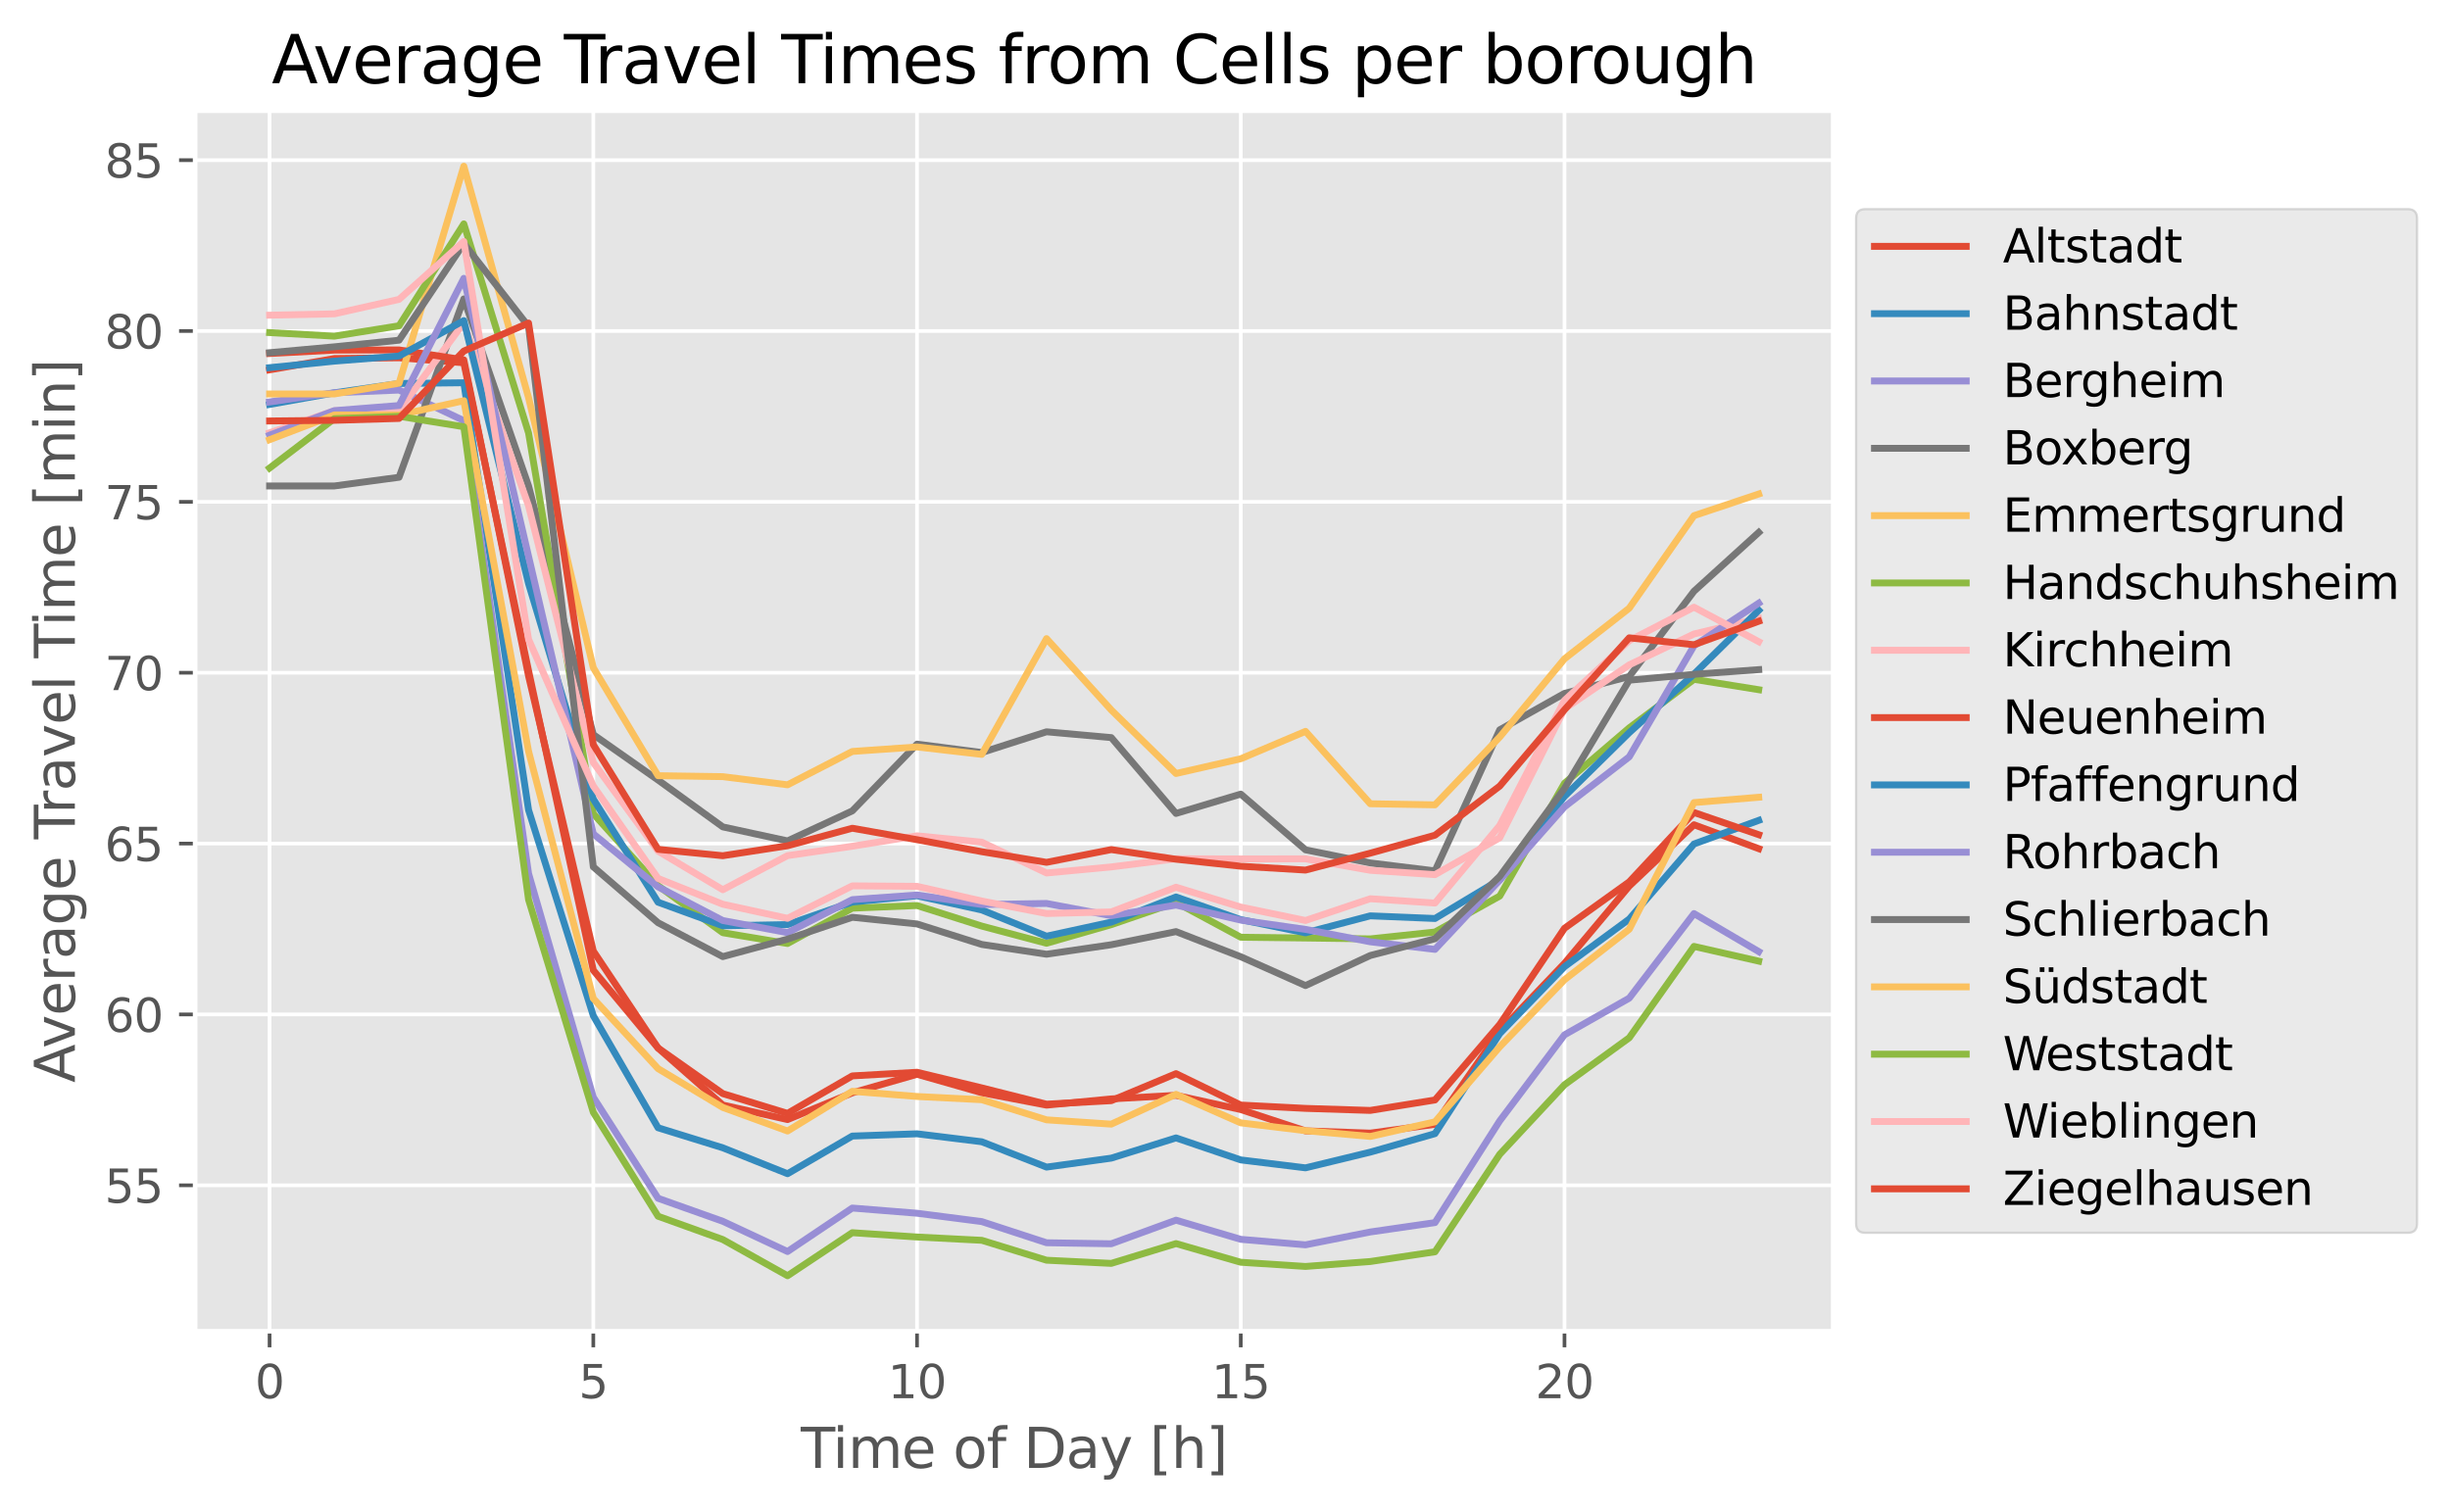<?xml version="1.0" encoding="utf-8" standalone="no"?>
<!DOCTYPE svg PUBLIC "-//W3C//DTD SVG 1.1//EN"
  "http://www.w3.org/Graphics/SVG/1.1/DTD/svg11.dtd">
<svg xmlns:xlink="http://www.w3.org/1999/xlink" width="534.132pt" height="329.746pt" viewBox="0 0 534.132 329.746" xmlns="http://www.w3.org/2000/svg" version="1.1">
 <defs>
  <style type="text/css">*{stroke-linejoin: round; stroke-linecap: butt}</style>
 </defs>
 <g id="figure_1">
  <g id="patch_1">
   <path d="M -0 329.746 
L 534.132 329.746 
L 534.132 0 
L -0 0 
z
" style="fill: #ffffff"/>
  </g>
  <g id="axes_1">
   <g id="patch_2">
    <path d="M 42.539 290.254 
L 399.659 290.254 
L 399.659 24.142 
L 42.539 24.142 
z
" style="fill: #e5e5e5"/>
   </g>
   <g id="matplotlib.axis_1">
    <g id="xtick_1">
     <g id="line2d_1">
      <path d="M 58.771 290.254 
L 58.771 24.142 
" clip-path="url(#pd1118db3e2)" style="fill: none; stroke: #ffffff; stroke-width: 0.8; stroke-linecap: square"/>
     </g>
     <g id="line2d_2">
      <defs>
       <path id="md9eaa05303" d="M 0 0 
L 0 3.5 
" style="stroke: #555555; stroke-width: 0.8"/>
      </defs>
      <g>
       <use xlink:href="#md9eaa05303" x="58.771" y="290.254" style="fill: #555555; stroke: #555555; stroke-width: 0.8"/>
      </g>
     </g>
     <g id="text_1">
      <!-- 0 -->
      <g style="fill: #555555" transform="translate(55.59 304.852) scale(0.1 -0.1)">
       <defs>
        <path id="DejaVuSans-30" d="M 2034 4250 
Q 1547 4250 1301 3770 
Q 1056 3291 1056 2328 
Q 1056 1369 1301 889 
Q 1547 409 2034 409 
Q 2525 409 2770 889 
Q 3016 1369 3016 2328 
Q 3016 3291 2770 3770 
Q 2525 4250 2034 4250 
z
M 2034 4750 
Q 2819 4750 3233 4129 
Q 3647 3509 3647 2328 
Q 3647 1150 3233 529 
Q 2819 -91 2034 -91 
Q 1250 -91 836 529 
Q 422 1150 422 2328 
Q 422 3509 836 4129 
Q 1250 4750 2034 4750 
z
" transform="scale(0.016)"/>
       </defs>
       <use xlink:href="#DejaVuSans-30"/>
      </g>
     </g>
    </g>
    <g id="xtick_2">
     <g id="line2d_3">
      <path d="M 129.349 290.254 
L 129.349 24.142 
" clip-path="url(#pd1118db3e2)" style="fill: none; stroke: #ffffff; stroke-width: 0.8; stroke-linecap: square"/>
     </g>
     <g id="line2d_4">
      <g>
       <use xlink:href="#md9eaa05303" x="129.349" y="290.254" style="fill: #555555; stroke: #555555; stroke-width: 0.8"/>
      </g>
     </g>
     <g id="text_2">
      <!-- 5 -->
      <g style="fill: #555555" transform="translate(126.167 304.852) scale(0.1 -0.1)">
       <defs>
        <path id="DejaVuSans-35" d="M 691 4666 
L 3169 4666 
L 3169 4134 
L 1269 4134 
L 1269 2991 
Q 1406 3038 1543 3061 
Q 1681 3084 1819 3084 
Q 2600 3084 3056 2656 
Q 3513 2228 3513 1497 
Q 3513 744 3044 326 
Q 2575 -91 1722 -91 
Q 1428 -91 1123 -41 
Q 819 9 494 109 
L 494 744 
Q 775 591 1075 516 
Q 1375 441 1709 441 
Q 2250 441 2565 725 
Q 2881 1009 2881 1497 
Q 2881 1984 2565 2268 
Q 2250 2553 1709 2553 
Q 1456 2553 1204 2497 
Q 953 2441 691 2322 
L 691 4666 
z
" transform="scale(0.016)"/>
       </defs>
       <use xlink:href="#DejaVuSans-35"/>
      </g>
     </g>
    </g>
    <g id="xtick_3">
     <g id="line2d_5">
      <path d="M 199.926 290.254 
L 199.926 24.142 
" clip-path="url(#pd1118db3e2)" style="fill: none; stroke: #ffffff; stroke-width: 0.8; stroke-linecap: square"/>
     </g>
     <g id="line2d_6">
      <g>
       <use xlink:href="#md9eaa05303" x="199.926" y="290.254" style="fill: #555555; stroke: #555555; stroke-width: 0.8"/>
      </g>
     </g>
     <g id="text_3">
      <!-- 10 -->
      <g style="fill: #555555" transform="translate(193.563 304.852) scale(0.1 -0.1)">
       <defs>
        <path id="DejaVuSans-31" d="M 794 531 
L 1825 531 
L 1825 4091 
L 703 3866 
L 703 4441 
L 1819 4666 
L 2450 4666 
L 2450 531 
L 3481 531 
L 3481 0 
L 794 0 
L 794 531 
z
" transform="scale(0.016)"/>
       </defs>
       <use xlink:href="#DejaVuSans-31"/>
       <use xlink:href="#DejaVuSans-30" x="63.623"/>
      </g>
     </g>
    </g>
    <g id="xtick_4">
     <g id="line2d_7">
      <path d="M 270.503 290.254 
L 270.503 24.142 
" clip-path="url(#pd1118db3e2)" style="fill: none; stroke: #ffffff; stroke-width: 0.8; stroke-linecap: square"/>
     </g>
     <g id="line2d_8">
      <g>
       <use xlink:href="#md9eaa05303" x="270.503" y="290.254" style="fill: #555555; stroke: #555555; stroke-width: 0.8"/>
      </g>
     </g>
     <g id="text_4">
      <!-- 15 -->
      <g style="fill: #555555" transform="translate(264.14 304.852) scale(0.1 -0.1)">
       <use xlink:href="#DejaVuSans-31"/>
       <use xlink:href="#DejaVuSans-35" x="63.623"/>
      </g>
     </g>
    </g>
    <g id="xtick_5">
     <g id="line2d_9">
      <path d="M 341.08 290.254 
L 341.08 24.142 
" clip-path="url(#pd1118db3e2)" style="fill: none; stroke: #ffffff; stroke-width: 0.8; stroke-linecap: square"/>
     </g>
     <g id="line2d_10">
      <g>
       <use xlink:href="#md9eaa05303" x="341.08" y="290.254" style="fill: #555555; stroke: #555555; stroke-width: 0.8"/>
      </g>
     </g>
     <g id="text_5">
      <!-- 20 -->
      <g style="fill: #555555" transform="translate(334.717 304.852) scale(0.1 -0.1)">
       <defs>
        <path id="DejaVuSans-32" d="M 1228 531 
L 3431 531 
L 3431 0 
L 469 0 
L 469 531 
Q 828 903 1448 1529 
Q 2069 2156 2228 2338 
Q 2531 2678 2651 2914 
Q 2772 3150 2772 3378 
Q 2772 3750 2511 3984 
Q 2250 4219 1831 4219 
Q 1534 4219 1204 4116 
Q 875 4013 500 3803 
L 500 4441 
Q 881 4594 1212 4672 
Q 1544 4750 1819 4750 
Q 2544 4750 2975 4387 
Q 3406 4025 3406 3419 
Q 3406 3131 3298 2873 
Q 3191 2616 2906 2266 
Q 2828 2175 2409 1742 
Q 1991 1309 1228 531 
z
" transform="scale(0.016)"/>
       </defs>
       <use xlink:href="#DejaVuSans-32"/>
       <use xlink:href="#DejaVuSans-30" x="63.623"/>
      </g>
     </g>
    </g>
    <g id="text_6">
     <!-- Time of Day [h] -->
     <g style="fill: #555555" transform="translate(174.582 320.05) scale(0.12 -0.12)">
      <defs>
       <path id="DejaVuSans-54" d="M -19 4666 
L 3928 4666 
L 3928 4134 
L 2272 4134 
L 2272 0 
L 1638 0 
L 1638 4134 
L -19 4134 
L -19 4666 
z
" transform="scale(0.016)"/>
       <path id="DejaVuSans-69" d="M 603 3500 
L 1178 3500 
L 1178 0 
L 603 0 
L 603 3500 
z
M 603 4863 
L 1178 4863 
L 1178 4134 
L 603 4134 
L 603 4863 
z
" transform="scale(0.016)"/>
       <path id="DejaVuSans-6d" d="M 3328 2828 
Q 3544 3216 3844 3400 
Q 4144 3584 4550 3584 
Q 5097 3584 5394 3201 
Q 5691 2819 5691 2113 
L 5691 0 
L 5113 0 
L 5113 2094 
Q 5113 2597 4934 2840 
Q 4756 3084 4391 3084 
Q 3944 3084 3684 2787 
Q 3425 2491 3425 1978 
L 3425 0 
L 2847 0 
L 2847 2094 
Q 2847 2600 2669 2842 
Q 2491 3084 2119 3084 
Q 1678 3084 1418 2786 
Q 1159 2488 1159 1978 
L 1159 0 
L 581 0 
L 581 3500 
L 1159 3500 
L 1159 2956 
Q 1356 3278 1631 3431 
Q 1906 3584 2284 3584 
Q 2666 3584 2933 3390 
Q 3200 3197 3328 2828 
z
" transform="scale(0.016)"/>
       <path id="DejaVuSans-65" d="M 3597 1894 
L 3597 1613 
L 953 1613 
Q 991 1019 1311 708 
Q 1631 397 2203 397 
Q 2534 397 2845 478 
Q 3156 559 3463 722 
L 3463 178 
Q 3153 47 2828 -22 
Q 2503 -91 2169 -91 
Q 1331 -91 842 396 
Q 353 884 353 1716 
Q 353 2575 817 3079 
Q 1281 3584 2069 3584 
Q 2775 3584 3186 3129 
Q 3597 2675 3597 1894 
z
M 3022 2063 
Q 3016 2534 2758 2815 
Q 2500 3097 2075 3097 
Q 1594 3097 1305 2825 
Q 1016 2553 972 2059 
L 3022 2063 
z
" transform="scale(0.016)"/>
       <path id="DejaVuSans-20" transform="scale(0.016)"/>
       <path id="DejaVuSans-6f" d="M 1959 3097 
Q 1497 3097 1228 2736 
Q 959 2375 959 1747 
Q 959 1119 1226 758 
Q 1494 397 1959 397 
Q 2419 397 2687 759 
Q 2956 1122 2956 1747 
Q 2956 2369 2687 2733 
Q 2419 3097 1959 3097 
z
M 1959 3584 
Q 2709 3584 3137 3096 
Q 3566 2609 3566 1747 
Q 3566 888 3137 398 
Q 2709 -91 1959 -91 
Q 1206 -91 779 398 
Q 353 888 353 1747 
Q 353 2609 779 3096 
Q 1206 3584 1959 3584 
z
" transform="scale(0.016)"/>
       <path id="DejaVuSans-66" d="M 2375 4863 
L 2375 4384 
L 1825 4384 
Q 1516 4384 1395 4259 
Q 1275 4134 1275 3809 
L 1275 3500 
L 2222 3500 
L 2222 3053 
L 1275 3053 
L 1275 0 
L 697 0 
L 697 3053 
L 147 3053 
L 147 3500 
L 697 3500 
L 697 3744 
Q 697 4328 969 4595 
Q 1241 4863 1831 4863 
L 2375 4863 
z
" transform="scale(0.016)"/>
       <path id="DejaVuSans-44" d="M 1259 4147 
L 1259 519 
L 2022 519 
Q 2988 519 3436 956 
Q 3884 1394 3884 2338 
Q 3884 3275 3436 3711 
Q 2988 4147 2022 4147 
L 1259 4147 
z
M 628 4666 
L 1925 4666 
Q 3281 4666 3915 4102 
Q 4550 3538 4550 2338 
Q 4550 1131 3912 565 
Q 3275 0 1925 0 
L 628 0 
L 628 4666 
z
" transform="scale(0.016)"/>
       <path id="DejaVuSans-61" d="M 2194 1759 
Q 1497 1759 1228 1600 
Q 959 1441 959 1056 
Q 959 750 1161 570 
Q 1363 391 1709 391 
Q 2188 391 2477 730 
Q 2766 1069 2766 1631 
L 2766 1759 
L 2194 1759 
z
M 3341 1997 
L 3341 0 
L 2766 0 
L 2766 531 
Q 2569 213 2275 61 
Q 1981 -91 1556 -91 
Q 1019 -91 701 211 
Q 384 513 384 1019 
Q 384 1609 779 1909 
Q 1175 2209 1959 2209 
L 2766 2209 
L 2766 2266 
Q 2766 2663 2505 2880 
Q 2244 3097 1772 3097 
Q 1472 3097 1187 3025 
Q 903 2953 641 2809 
L 641 3341 
Q 956 3463 1253 3523 
Q 1550 3584 1831 3584 
Q 2591 3584 2966 3190 
Q 3341 2797 3341 1997 
z
" transform="scale(0.016)"/>
       <path id="DejaVuSans-79" d="M 2059 -325 
Q 1816 -950 1584 -1140 
Q 1353 -1331 966 -1331 
L 506 -1331 
L 506 -850 
L 844 -850 
Q 1081 -850 1212 -737 
Q 1344 -625 1503 -206 
L 1606 56 
L 191 3500 
L 800 3500 
L 1894 763 
L 2988 3500 
L 3597 3500 
L 2059 -325 
z
" transform="scale(0.016)"/>
       <path id="DejaVuSans-5b" d="M 550 4863 
L 1875 4863 
L 1875 4416 
L 1125 4416 
L 1125 -397 
L 1875 -397 
L 1875 -844 
L 550 -844 
L 550 4863 
z
" transform="scale(0.016)"/>
       <path id="DejaVuSans-68" d="M 3513 2113 
L 3513 0 
L 2938 0 
L 2938 2094 
Q 2938 2591 2744 2837 
Q 2550 3084 2163 3084 
Q 1697 3084 1428 2787 
Q 1159 2491 1159 1978 
L 1159 0 
L 581 0 
L 581 4863 
L 1159 4863 
L 1159 2956 
Q 1366 3272 1645 3428 
Q 1925 3584 2291 3584 
Q 2894 3584 3203 3211 
Q 3513 2838 3513 2113 
z
" transform="scale(0.016)"/>
       <path id="DejaVuSans-5d" d="M 1947 4863 
L 1947 -844 
L 622 -844 
L 622 -397 
L 1369 -397 
L 1369 4416 
L 622 4416 
L 622 4863 
L 1947 4863 
z
" transform="scale(0.016)"/>
      </defs>
      <use xlink:href="#DejaVuSans-54"/>
      <use xlink:href="#DejaVuSans-69" x="57.959"/>
      <use xlink:href="#DejaVuSans-6d" x="85.742"/>
      <use xlink:href="#DejaVuSans-65" x="183.154"/>
      <use xlink:href="#DejaVuSans-20" x="244.678"/>
      <use xlink:href="#DejaVuSans-6f" x="276.465"/>
      <use xlink:href="#DejaVuSans-66" x="337.646"/>
      <use xlink:href="#DejaVuSans-20" x="372.852"/>
      <use xlink:href="#DejaVuSans-44" x="404.639"/>
      <use xlink:href="#DejaVuSans-61" x="481.641"/>
      <use xlink:href="#DejaVuSans-79" x="542.92"/>
      <use xlink:href="#DejaVuSans-20" x="602.1"/>
      <use xlink:href="#DejaVuSans-5b" x="633.887"/>
      <use xlink:href="#DejaVuSans-68" x="672.9"/>
      <use xlink:href="#DejaVuSans-5d" x="736.279"/>
     </g>
    </g>
   </g>
   <g id="matplotlib.axis_2">
    <g id="ytick_1">
     <g id="line2d_11">
      <path d="M 42.539 258.433 
L 399.659 258.433 
" clip-path="url(#pd1118db3e2)" style="fill: none; stroke: #ffffff; stroke-width: 0.8; stroke-linecap: square"/>
     </g>
     <g id="line2d_12">
      <defs>
       <path id="m10e5a837cd" d="M 0 0 
L -3.5 0 
" style="stroke: #555555; stroke-width: 0.8"/>
      </defs>
      <g>
       <use xlink:href="#m10e5a837cd" x="42.539" y="258.433" style="fill: #555555; stroke: #555555; stroke-width: 0.8"/>
      </g>
     </g>
     <g id="text_7">
      <!-- 55 -->
      <g style="fill: #555555" transform="translate(22.814 262.233) scale(0.1 -0.1)">
       <use xlink:href="#DejaVuSans-35"/>
       <use xlink:href="#DejaVuSans-35" x="63.623"/>
      </g>
     </g>
    </g>
    <g id="ytick_2">
     <g id="line2d_13">
      <path d="M 42.539 221.181 
L 399.659 221.181 
" clip-path="url(#pd1118db3e2)" style="fill: none; stroke: #ffffff; stroke-width: 0.8; stroke-linecap: square"/>
     </g>
     <g id="line2d_14">
      <g>
       <use xlink:href="#m10e5a837cd" x="42.539" y="221.181" style="fill: #555555; stroke: #555555; stroke-width: 0.8"/>
      </g>
     </g>
     <g id="text_8">
      <!-- 60 -->
      <g style="fill: #555555" transform="translate(22.814 224.98) scale(0.1 -0.1)">
       <defs>
        <path id="DejaVuSans-36" d="M 2113 2584 
Q 1688 2584 1439 2293 
Q 1191 2003 1191 1497 
Q 1191 994 1439 701 
Q 1688 409 2113 409 
Q 2538 409 2786 701 
Q 3034 994 3034 1497 
Q 3034 2003 2786 2293 
Q 2538 2584 2113 2584 
z
M 3366 4563 
L 3366 3988 
Q 3128 4100 2886 4159 
Q 2644 4219 2406 4219 
Q 1781 4219 1451 3797 
Q 1122 3375 1075 2522 
Q 1259 2794 1537 2939 
Q 1816 3084 2150 3084 
Q 2853 3084 3261 2657 
Q 3669 2231 3669 1497 
Q 3669 778 3244 343 
Q 2819 -91 2113 -91 
Q 1303 -91 875 529 
Q 447 1150 447 2328 
Q 447 3434 972 4092 
Q 1497 4750 2381 4750 
Q 2619 4750 2861 4703 
Q 3103 4656 3366 4563 
z
" transform="scale(0.016)"/>
       </defs>
       <use xlink:href="#DejaVuSans-36"/>
       <use xlink:href="#DejaVuSans-30" x="63.623"/>
      </g>
     </g>
    </g>
    <g id="ytick_3">
     <g id="line2d_15">
      <path d="M 42.539 183.928 
L 399.659 183.928 
" clip-path="url(#pd1118db3e2)" style="fill: none; stroke: #ffffff; stroke-width: 0.8; stroke-linecap: square"/>
     </g>
     <g id="line2d_16">
      <g>
       <use xlink:href="#m10e5a837cd" x="42.539" y="183.928" style="fill: #555555; stroke: #555555; stroke-width: 0.8"/>
      </g>
     </g>
     <g id="text_9">
      <!-- 65 -->
      <g style="fill: #555555" transform="translate(22.814 187.727) scale(0.1 -0.1)">
       <use xlink:href="#DejaVuSans-36"/>
       <use xlink:href="#DejaVuSans-35" x="63.623"/>
      </g>
     </g>
    </g>
    <g id="ytick_4">
     <g id="line2d_17">
      <path d="M 42.539 146.676 
L 399.659 146.676 
" clip-path="url(#pd1118db3e2)" style="fill: none; stroke: #ffffff; stroke-width: 0.8; stroke-linecap: square"/>
     </g>
     <g id="line2d_18">
      <g>
       <use xlink:href="#m10e5a837cd" x="42.539" y="146.676" style="fill: #555555; stroke: #555555; stroke-width: 0.8"/>
      </g>
     </g>
     <g id="text_10">
      <!-- 70 -->
      <g style="fill: #555555" transform="translate(22.814 150.475) scale(0.1 -0.1)">
       <defs>
        <path id="DejaVuSans-37" d="M 525 4666 
L 3525 4666 
L 3525 4397 
L 1831 0 
L 1172 0 
L 2766 4134 
L 525 4134 
L 525 4666 
z
" transform="scale(0.016)"/>
       </defs>
       <use xlink:href="#DejaVuSans-37"/>
       <use xlink:href="#DejaVuSans-30" x="63.623"/>
      </g>
     </g>
    </g>
    <g id="ytick_5">
     <g id="line2d_19">
      <path d="M 42.539 109.423 
L 399.659 109.423 
" clip-path="url(#pd1118db3e2)" style="fill: none; stroke: #ffffff; stroke-width: 0.8; stroke-linecap: square"/>
     </g>
     <g id="line2d_20">
      <g>
       <use xlink:href="#m10e5a837cd" x="42.539" y="109.423" style="fill: #555555; stroke: #555555; stroke-width: 0.8"/>
      </g>
     </g>
     <g id="text_11">
      <!-- 75 -->
      <g style="fill: #555555" transform="translate(22.814 113.222) scale(0.1 -0.1)">
       <use xlink:href="#DejaVuSans-37"/>
       <use xlink:href="#DejaVuSans-35" x="63.623"/>
      </g>
     </g>
    </g>
    <g id="ytick_6">
     <g id="line2d_21">
      <path d="M 42.539 72.171 
L 399.659 72.171 
" clip-path="url(#pd1118db3e2)" style="fill: none; stroke: #ffffff; stroke-width: 0.8; stroke-linecap: square"/>
     </g>
     <g id="line2d_22">
      <g>
       <use xlink:href="#m10e5a837cd" x="42.539" y="72.171" style="fill: #555555; stroke: #555555; stroke-width: 0.8"/>
      </g>
     </g>
     <g id="text_12">
      <!-- 80 -->
      <g style="fill: #555555" transform="translate(22.814 75.97) scale(0.1 -0.1)">
       <defs>
        <path id="DejaVuSans-38" d="M 2034 2216 
Q 1584 2216 1326 1975 
Q 1069 1734 1069 1313 
Q 1069 891 1326 650 
Q 1584 409 2034 409 
Q 2484 409 2743 651 
Q 3003 894 3003 1313 
Q 3003 1734 2745 1975 
Q 2488 2216 2034 2216 
z
M 1403 2484 
Q 997 2584 770 2862 
Q 544 3141 544 3541 
Q 544 4100 942 4425 
Q 1341 4750 2034 4750 
Q 2731 4750 3128 4425 
Q 3525 4100 3525 3541 
Q 3525 3141 3298 2862 
Q 3072 2584 2669 2484 
Q 3125 2378 3379 2068 
Q 3634 1759 3634 1313 
Q 3634 634 3220 271 
Q 2806 -91 2034 -91 
Q 1263 -91 848 271 
Q 434 634 434 1313 
Q 434 1759 690 2068 
Q 947 2378 1403 2484 
z
M 1172 3481 
Q 1172 3119 1398 2916 
Q 1625 2713 2034 2713 
Q 2441 2713 2670 2916 
Q 2900 3119 2900 3481 
Q 2900 3844 2670 4047 
Q 2441 4250 2034 4250 
Q 1625 4250 1398 4047 
Q 1172 3844 1172 3481 
z
" transform="scale(0.016)"/>
       </defs>
       <use xlink:href="#DejaVuSans-38"/>
       <use xlink:href="#DejaVuSans-30" x="63.623"/>
      </g>
     </g>
    </g>
    <g id="ytick_7">
     <g id="line2d_23">
      <path d="M 42.539 34.918 
L 399.659 34.918 
" clip-path="url(#pd1118db3e2)" style="fill: none; stroke: #ffffff; stroke-width: 0.8; stroke-linecap: square"/>
     </g>
     <g id="line2d_24">
      <g>
       <use xlink:href="#m10e5a837cd" x="42.539" y="34.918" style="fill: #555555; stroke: #555555; stroke-width: 0.8"/>
      </g>
     </g>
     <g id="text_13">
      <!-- 85 -->
      <g style="fill: #555555" transform="translate(22.814 38.717) scale(0.1 -0.1)">
       <use xlink:href="#DejaVuSans-38"/>
       <use xlink:href="#DejaVuSans-35" x="63.623"/>
      </g>
     </g>
    </g>
    <g id="text_14">
     <!-- Average Travel Time [min] -->
     <g style="fill: #555555" transform="translate(16.318 236.067) rotate(-90) scale(0.12 -0.12)">
      <defs>
       <path id="DejaVuSans-41" d="M 2188 4044 
L 1331 1722 
L 3047 1722 
L 2188 4044 
z
M 1831 4666 
L 2547 4666 
L 4325 0 
L 3669 0 
L 3244 1197 
L 1141 1197 
L 716 0 
L 50 0 
L 1831 4666 
z
" transform="scale(0.016)"/>
       <path id="DejaVuSans-76" d="M 191 3500 
L 800 3500 
L 1894 563 
L 2988 3500 
L 3597 3500 
L 2284 0 
L 1503 0 
L 191 3500 
z
" transform="scale(0.016)"/>
       <path id="DejaVuSans-72" d="M 2631 2963 
Q 2534 3019 2420 3045 
Q 2306 3072 2169 3072 
Q 1681 3072 1420 2755 
Q 1159 2438 1159 1844 
L 1159 0 
L 581 0 
L 581 3500 
L 1159 3500 
L 1159 2956 
Q 1341 3275 1631 3429 
Q 1922 3584 2338 3584 
Q 2397 3584 2469 3576 
Q 2541 3569 2628 3553 
L 2631 2963 
z
" transform="scale(0.016)"/>
       <path id="DejaVuSans-67" d="M 2906 1791 
Q 2906 2416 2648 2759 
Q 2391 3103 1925 3103 
Q 1463 3103 1205 2759 
Q 947 2416 947 1791 
Q 947 1169 1205 825 
Q 1463 481 1925 481 
Q 2391 481 2648 825 
Q 2906 1169 2906 1791 
z
M 3481 434 
Q 3481 -459 3084 -895 
Q 2688 -1331 1869 -1331 
Q 1566 -1331 1297 -1286 
Q 1028 -1241 775 -1147 
L 775 -588 
Q 1028 -725 1275 -790 
Q 1522 -856 1778 -856 
Q 2344 -856 2625 -561 
Q 2906 -266 2906 331 
L 2906 616 
Q 2728 306 2450 153 
Q 2172 0 1784 0 
Q 1141 0 747 490 
Q 353 981 353 1791 
Q 353 2603 747 3093 
Q 1141 3584 1784 3584 
Q 2172 3584 2450 3431 
Q 2728 3278 2906 2969 
L 2906 3500 
L 3481 3500 
L 3481 434 
z
" transform="scale(0.016)"/>
       <path id="DejaVuSans-6c" d="M 603 4863 
L 1178 4863 
L 1178 0 
L 603 0 
L 603 4863 
z
" transform="scale(0.016)"/>
       <path id="DejaVuSans-6e" d="M 3513 2113 
L 3513 0 
L 2938 0 
L 2938 2094 
Q 2938 2591 2744 2837 
Q 2550 3084 2163 3084 
Q 1697 3084 1428 2787 
Q 1159 2491 1159 1978 
L 1159 0 
L 581 0 
L 581 3500 
L 1159 3500 
L 1159 2956 
Q 1366 3272 1645 3428 
Q 1925 3584 2291 3584 
Q 2894 3584 3203 3211 
Q 3513 2838 3513 2113 
z
" transform="scale(0.016)"/>
      </defs>
      <use xlink:href="#DejaVuSans-41"/>
      <use xlink:href="#DejaVuSans-76" x="62.533"/>
      <use xlink:href="#DejaVuSans-65" x="121.713"/>
      <use xlink:href="#DejaVuSans-72" x="183.236"/>
      <use xlink:href="#DejaVuSans-61" x="224.35"/>
      <use xlink:href="#DejaVuSans-67" x="285.629"/>
      <use xlink:href="#DejaVuSans-65" x="349.105"/>
      <use xlink:href="#DejaVuSans-20" x="410.629"/>
      <use xlink:href="#DejaVuSans-54" x="442.416"/>
      <use xlink:href="#DejaVuSans-72" x="488.75"/>
      <use xlink:href="#DejaVuSans-61" x="529.863"/>
      <use xlink:href="#DejaVuSans-76" x="591.143"/>
      <use xlink:href="#DejaVuSans-65" x="650.322"/>
      <use xlink:href="#DejaVuSans-6c" x="711.846"/>
      <use xlink:href="#DejaVuSans-20" x="739.629"/>
      <use xlink:href="#DejaVuSans-54" x="771.416"/>
      <use xlink:href="#DejaVuSans-69" x="829.375"/>
      <use xlink:href="#DejaVuSans-6d" x="857.158"/>
      <use xlink:href="#DejaVuSans-65" x="954.57"/>
      <use xlink:href="#DejaVuSans-20" x="1016.094"/>
      <use xlink:href="#DejaVuSans-5b" x="1047.881"/>
      <use xlink:href="#DejaVuSans-6d" x="1086.895"/>
      <use xlink:href="#DejaVuSans-69" x="1184.307"/>
      <use xlink:href="#DejaVuSans-6e" x="1212.09"/>
      <use xlink:href="#DejaVuSans-5d" x="1275.469"/>
     </g>
    </g>
   </g>
   <g id="line2d_25">
    <path d="M 58.771 80.636 
L 72.887 78.17 
L 87.002 78.008 
L 101.118 79.099 
L 115.233 146.241 
L 129.349 211.545 
L 143.464 228.511 
L 157.579 240.928 
L 171.695 244.105 
L 185.81 238.275 
L 199.926 234.232 
L 214.041 238.253 
L 228.156 240.957 
L 242.272 239.598 
L 256.387 238.815 
L 270.503 241.923 
L 284.618 246.565 
L 298.734 247.058 
L 312.849 245.134 
L 326.964 224.81 
L 341.08 210.041 
L 355.195 193.198 
L 369.311 179.824 
L 383.426 185.038 
" clip-path="url(#pd1118db3e2)" style="fill: none; stroke: #e24a33; stroke-width: 1.5; stroke-linecap: square"/>
   </g>
   <g id="line2d_26">
    <path d="M 58.771 88.181 
L 72.887 85.647 
L 87.002 83.611 
L 101.118 83.453 
L 115.233 176.601 
L 129.349 221.465 
L 143.464 245.889 
L 157.579 250.258 
L 171.695 255.911 
L 185.81 247.699 
L 199.926 247.207 
L 214.041 248.944 
L 228.156 254.468 
L 242.272 252.512 
L 256.387 248.103 
L 270.503 252.899 
L 284.618 254.63 
L 298.734 251.206 
L 312.849 247.174 
L 326.964 225.356 
L 341.08 210.771 
L 355.195 200.39 
L 369.311 184.014 
L 383.426 178.867 
" clip-path="url(#pd1118db3e2)" style="fill: none; stroke: #348abd; stroke-width: 1.5; stroke-linecap: square"/>
   </g>
   <g id="line2d_27">
    <path d="M 58.771 87.636 
L 72.887 85.629 
L 87.002 85.051 
L 101.118 91.71 
L 115.233 190.456 
L 129.349 239.231 
L 143.464 261.265 
L 157.579 266.28 
L 171.695 272.874 
L 185.81 263.394 
L 199.926 264.526 
L 214.041 266.348 
L 228.156 270.961 
L 242.272 271.185 
L 256.387 266.037 
L 270.503 270.215 
L 284.618 271.413 
L 298.734 268.613 
L 312.849 266.569 
L 326.964 244.379 
L 341.08 225.627 
L 355.195 217.627 
L 369.311 199.189 
L 383.426 207.478 
" clip-path="url(#pd1118db3e2)" style="fill: none; stroke: #988ed5; stroke-width: 1.5; stroke-linecap: square"/>
   </g>
   <g id="line2d_28">
    <path d="M 58.771 105.957 
L 72.887 105.957 
L 87.002 104.059 
L 101.118 65.173 
L 115.233 105.953 
L 129.349 160.163 
L 143.464 170.071 
L 157.579 180.291 
L 171.695 183.343 
L 185.81 176.804 
L 199.926 162.244 
L 214.041 164.072 
L 228.156 159.557 
L 242.272 160.822 
L 256.387 177.356 
L 270.503 173.14 
L 284.618 185.294 
L 298.734 188.15 
L 312.849 189.884 
L 326.964 159.12 
L 341.08 151.179 
L 355.195 147.5 
L 369.311 128.908 
L 383.426 116.087 
" clip-path="url(#pd1118db3e2)" style="fill: none; stroke: #777777; stroke-width: 1.5; stroke-linecap: square"/>
   </g>
   <g id="line2d_29">
    <path d="M 58.771 85.894 
L 72.887 85.894 
L 87.002 83.554 
L 101.118 36.238 
L 115.233 86.704 
L 129.349 145.579 
L 143.464 169.125 
L 157.579 169.334 
L 171.695 171.115 
L 185.81 163.845 
L 199.926 162.857 
L 214.041 164.481 
L 228.156 139.243 
L 242.272 154.806 
L 256.387 168.649 
L 270.503 165.436 
L 284.618 159.46 
L 298.734 175.244 
L 312.849 175.483 
L 326.964 160.69 
L 341.08 143.647 
L 355.195 132.602 
L 369.311 112.429 
L 383.426 107.709 
" clip-path="url(#pd1118db3e2)" style="fill: none; stroke: #fbc15e; stroke-width: 1.5; stroke-linecap: square"/>
   </g>
   <g id="line2d_30">
    <path d="M 58.771 72.515 
L 72.887 73.295 
L 87.002 71.027 
L 101.118 48.814 
L 115.233 94.411 
L 129.349 177.412 
L 143.464 193.11 
L 157.579 203.362 
L 171.695 205.715 
L 185.81 198.011 
L 199.926 197.438 
L 214.041 201.917 
L 228.156 205.661 
L 242.272 201.608 
L 256.387 196.751 
L 270.503 204.347 
L 284.618 204.517 
L 298.734 204.709 
L 312.849 203.209 
L 326.964 195.368 
L 341.08 170.778 
L 355.195 158.697 
L 369.311 148.118 
L 383.426 150.381 
" clip-path="url(#pd1118db3e2)" style="fill: none; stroke: #8eba42; stroke-width: 1.5; stroke-linecap: square"/>
   </g>
   <g id="line2d_31">
    <path d="M 58.771 94.345 
L 72.887 89.564 
L 87.002 89.445 
L 101.118 70.4 
L 115.233 110.301 
L 129.349 166.25 
L 143.464 185.57 
L 157.579 193.994 
L 171.695 186.551 
L 185.81 184.51 
L 199.926 182.234 
L 214.041 183.623 
L 228.156 190.341 
L 242.272 189.018 
L 256.387 187.239 
L 270.503 187.277 
L 284.618 187.251 
L 298.734 189.755 
L 312.849 190.703 
L 326.964 182.66 
L 341.08 154.568 
L 355.195 144.96 
L 369.311 138.229 
L 383.426 134.849 
" clip-path="url(#pd1118db3e2)" style="fill: none; stroke: #ffb5b8; stroke-width: 1.5; stroke-linecap: square"/>
   </g>
   <g id="line2d_32">
    <path d="M 58.771 77.076 
L 72.887 76.339 
L 87.002 76.297 
L 101.118 78.462 
L 115.233 147.396 
L 129.349 207.357 
L 143.464 228.497 
L 157.579 238.446 
L 171.695 242.754 
L 185.81 234.581 
L 199.926 233.786 
L 214.041 237.195 
L 228.156 240.747 
L 242.272 239.983 
L 256.387 234.09 
L 270.503 240.937 
L 284.618 241.663 
L 298.734 242.109 
L 312.849 239.831 
L 326.964 223.36 
L 341.08 202.394 
L 355.195 192.276 
L 369.311 177.149 
L 383.426 181.991 
" clip-path="url(#pd1118db3e2)" style="fill: none; stroke: #e24a33; stroke-width: 1.5; stroke-linecap: square"/>
   </g>
   <g id="line2d_33">
    <path d="M 58.771 80.162 
L 72.887 78.742 
L 87.002 77.625 
L 101.118 69.905 
L 115.233 127.243 
L 129.349 174.223 
L 143.464 196.708 
L 157.579 201.853 
L 171.695 201.592 
L 185.81 196.681 
L 199.926 195.3 
L 214.041 198.405 
L 228.156 204.122 
L 242.272 201.048 
L 256.387 195.572 
L 270.503 200.511 
L 284.618 203.392 
L 298.734 199.685 
L 312.849 200.263 
L 326.964 191.78 
L 341.08 173.642 
L 355.195 159.74 
L 369.311 146.973 
L 383.426 133.067 
" clip-path="url(#pd1118db3e2)" style="fill: none; stroke: #348abd; stroke-width: 1.5; stroke-linecap: square"/>
   </g>
   <g id="line2d_34">
    <path d="M 58.771 94.878 
L 72.887 89.531 
L 87.002 88.416 
L 101.118 60.687 
L 115.233 121.289 
L 129.349 181.808 
L 143.464 193.359 
L 157.579 200.703 
L 171.695 203.351 
L 185.81 196.149 
L 199.926 195.137 
L 214.041 197.216 
L 228.156 196.982 
L 242.272 199.647 
L 256.387 197.342 
L 270.503 200.616 
L 284.618 202.638 
L 298.734 205.343 
L 312.849 206.999 
L 326.964 191.905 
L 341.08 175.923 
L 355.195 165.014 
L 369.311 140.8 
L 383.426 131.511 
" clip-path="url(#pd1118db3e2)" style="fill: none; stroke: #988ed5; stroke-width: 1.5; stroke-linecap: square"/>
   </g>
   <g id="line2d_35">
    <path d="M 58.771 76.899 
L 72.887 75.619 
L 87.002 74.174 
L 101.118 53.102 
L 115.233 71.185 
L 129.349 189.004 
L 143.464 201.183 
L 157.579 208.574 
L 171.695 204.761 
L 185.81 199.997 
L 199.926 201.452 
L 214.041 205.923 
L 228.156 208.051 
L 242.272 205.982 
L 256.387 203.121 
L 270.503 208.602 
L 284.618 214.89 
L 298.734 208.332 
L 312.849 204.68 
L 326.964 191.069 
L 341.08 171.895 
L 355.195 148.305 
L 369.311 147.02 
L 383.426 146 
" clip-path="url(#pd1118db3e2)" style="fill: none; stroke: #777777; stroke-width: 1.5; stroke-linecap: square"/>
   </g>
   <g id="line2d_36">
    <path d="M 58.771 95.869 
L 72.887 90.474 
L 87.002 90.474 
L 101.118 87.366 
L 115.233 163.785 
L 129.349 217.707 
L 143.464 232.996 
L 157.579 241.46 
L 171.695 246.599 
L 185.81 237.94 
L 199.926 239.068 
L 214.041 239.778 
L 228.156 244.162 
L 242.272 245.1 
L 256.387 238.605 
L 270.503 244.821 
L 284.618 246.525 
L 298.734 247.784 
L 312.849 244.597 
L 326.964 228.234 
L 341.08 213.616 
L 355.195 202.613 
L 369.311 174.99 
L 383.426 173.83 
" clip-path="url(#pd1118db3e2)" style="fill: none; stroke: #fbc15e; stroke-width: 1.5; stroke-linecap: square"/>
   </g>
   <g id="line2d_37">
    <path d="M 58.771 102.048 
L 72.887 91.279 
L 87.002 90.764 
L 101.118 93.045 
L 115.233 196.149 
L 129.349 242.531 
L 143.464 265.178 
L 157.579 270.258 
L 171.695 278.158 
L 185.81 268.768 
L 199.926 269.711 
L 214.041 270.429 
L 228.156 274.767 
L 242.272 275.459 
L 256.387 271.142 
L 270.503 275.212 
L 284.618 276.128 
L 298.734 275.054 
L 312.849 272.934 
L 326.964 251.673 
L 341.08 236.519 
L 355.195 226.273 
L 369.311 206.347 
L 383.426 209.559 
" clip-path="url(#pd1118db3e2)" style="fill: none; stroke: #8eba42; stroke-width: 1.5; stroke-linecap: square"/>
   </g>
   <g id="line2d_38">
    <path d="M 58.771 68.718 
L 72.887 68.429 
L 87.002 65.273 
L 101.118 52.649 
L 115.233 139.39 
L 129.349 171.379 
L 143.464 191.525 
L 157.579 197.152 
L 171.695 200.221 
L 185.81 193.15 
L 199.926 193.249 
L 214.041 196.45 
L 228.156 199.179 
L 242.272 198.827 
L 256.387 193.439 
L 270.503 197.771 
L 284.618 200.697 
L 298.734 195.954 
L 312.849 196.895 
L 326.964 179.979 
L 341.08 152.701 
L 355.195 139.674 
L 369.311 132.388 
L 383.426 139.907 
" clip-path="url(#pd1118db3e2)" style="fill: none; stroke: #ffb5b8; stroke-width: 1.5; stroke-linecap: square"/>
   </g>
   <g id="line2d_39">
    <path d="M 58.771 91.786 
L 72.887 91.643 
L 87.002 91.233 
L 101.118 76.537 
L 115.233 70.434 
L 129.349 162.355 
L 143.464 185.184 
L 157.579 186.574 
L 171.695 184.404 
L 185.81 180.58 
L 199.926 183.084 
L 214.041 185.697 
L 228.156 188.019 
L 242.272 185.241 
L 256.387 187.343 
L 270.503 188.864 
L 284.618 189.706 
L 298.734 186.02 
L 312.849 182.102 
L 326.964 171.389 
L 341.08 154.747 
L 355.195 139.069 
L 369.311 140.574 
L 383.426 135.457 
" clip-path="url(#pd1118db3e2)" style="fill: none; stroke: #e24a33; stroke-width: 1.5; stroke-linecap: square"/>
   </g>
   <g id="patch_3">
    <path d="M 42.539 290.254 
L 42.539 24.142 
" style="fill: none; stroke: #ffffff; stroke-linejoin: miter; stroke-linecap: square"/>
   </g>
   <g id="patch_4">
    <path d="M 399.659 290.254 
L 399.659 24.142 
" style="fill: none; stroke: #ffffff; stroke-linejoin: miter; stroke-linecap: square"/>
   </g>
   <g id="patch_5">
    <path d="M 42.539 290.254 
L 399.659 290.254 
" style="fill: none; stroke: #ffffff; stroke-linejoin: miter; stroke-linecap: square"/>
   </g>
   <g id="patch_6">
    <path d="M 42.539 24.142 
L 399.659 24.142 
" style="fill: none; stroke: #ffffff; stroke-linejoin: miter; stroke-linecap: square"/>
   </g>
   <g id="text_15">
    <!-- Average Travel Times from Cells per borough -->
    <g transform="translate(59.237 18.142) scale(0.144 -0.144)">
     <defs>
      <path id="DejaVuSans-73" d="M 2834 3397 
L 2834 2853 
Q 2591 2978 2328 3040 
Q 2066 3103 1784 3103 
Q 1356 3103 1142 2972 
Q 928 2841 928 2578 
Q 928 2378 1081 2264 
Q 1234 2150 1697 2047 
L 1894 2003 
Q 2506 1872 2764 1633 
Q 3022 1394 3022 966 
Q 3022 478 2636 193 
Q 2250 -91 1575 -91 
Q 1294 -91 989 -36 
Q 684 19 347 128 
L 347 722 
Q 666 556 975 473 
Q 1284 391 1588 391 
Q 1994 391 2212 530 
Q 2431 669 2431 922 
Q 2431 1156 2273 1281 
Q 2116 1406 1581 1522 
L 1381 1569 
Q 847 1681 609 1914 
Q 372 2147 372 2553 
Q 372 3047 722 3315 
Q 1072 3584 1716 3584 
Q 2034 3584 2315 3537 
Q 2597 3491 2834 3397 
z
" transform="scale(0.016)"/>
      <path id="DejaVuSans-43" d="M 4122 4306 
L 4122 3641 
Q 3803 3938 3442 4084 
Q 3081 4231 2675 4231 
Q 1875 4231 1450 3742 
Q 1025 3253 1025 2328 
Q 1025 1406 1450 917 
Q 1875 428 2675 428 
Q 3081 428 3442 575 
Q 3803 722 4122 1019 
L 4122 359 
Q 3791 134 3420 21 
Q 3050 -91 2638 -91 
Q 1578 -91 968 557 
Q 359 1206 359 2328 
Q 359 3453 968 4101 
Q 1578 4750 2638 4750 
Q 3056 4750 3426 4639 
Q 3797 4528 4122 4306 
z
" transform="scale(0.016)"/>
      <path id="DejaVuSans-70" d="M 1159 525 
L 1159 -1331 
L 581 -1331 
L 581 3500 
L 1159 3500 
L 1159 2969 
Q 1341 3281 1617 3432 
Q 1894 3584 2278 3584 
Q 2916 3584 3314 3078 
Q 3713 2572 3713 1747 
Q 3713 922 3314 415 
Q 2916 -91 2278 -91 
Q 1894 -91 1617 61 
Q 1341 213 1159 525 
z
M 3116 1747 
Q 3116 2381 2855 2742 
Q 2594 3103 2138 3103 
Q 1681 3103 1420 2742 
Q 1159 2381 1159 1747 
Q 1159 1113 1420 752 
Q 1681 391 2138 391 
Q 2594 391 2855 752 
Q 3116 1113 3116 1747 
z
" transform="scale(0.016)"/>
      <path id="DejaVuSans-62" d="M 3116 1747 
Q 3116 2381 2855 2742 
Q 2594 3103 2138 3103 
Q 1681 3103 1420 2742 
Q 1159 2381 1159 1747 
Q 1159 1113 1420 752 
Q 1681 391 2138 391 
Q 2594 391 2855 752 
Q 3116 1113 3116 1747 
z
M 1159 2969 
Q 1341 3281 1617 3432 
Q 1894 3584 2278 3584 
Q 2916 3584 3314 3078 
Q 3713 2572 3713 1747 
Q 3713 922 3314 415 
Q 2916 -91 2278 -91 
Q 1894 -91 1617 61 
Q 1341 213 1159 525 
L 1159 0 
L 581 0 
L 581 4863 
L 1159 4863 
L 1159 2969 
z
" transform="scale(0.016)"/>
      <path id="DejaVuSans-75" d="M 544 1381 
L 544 3500 
L 1119 3500 
L 1119 1403 
Q 1119 906 1312 657 
Q 1506 409 1894 409 
Q 2359 409 2629 706 
Q 2900 1003 2900 1516 
L 2900 3500 
L 3475 3500 
L 3475 0 
L 2900 0 
L 2900 538 
Q 2691 219 2414 64 
Q 2138 -91 1772 -91 
Q 1169 -91 856 284 
Q 544 659 544 1381 
z
M 1991 3584 
L 1991 3584 
z
" transform="scale(0.016)"/>
     </defs>
     <use xlink:href="#DejaVuSans-41"/>
     <use xlink:href="#DejaVuSans-76" x="62.533"/>
     <use xlink:href="#DejaVuSans-65" x="121.713"/>
     <use xlink:href="#DejaVuSans-72" x="183.236"/>
     <use xlink:href="#DejaVuSans-61" x="224.35"/>
     <use xlink:href="#DejaVuSans-67" x="285.629"/>
     <use xlink:href="#DejaVuSans-65" x="349.105"/>
     <use xlink:href="#DejaVuSans-20" x="410.629"/>
     <use xlink:href="#DejaVuSans-54" x="442.416"/>
     <use xlink:href="#DejaVuSans-72" x="488.75"/>
     <use xlink:href="#DejaVuSans-61" x="529.863"/>
     <use xlink:href="#DejaVuSans-76" x="591.143"/>
     <use xlink:href="#DejaVuSans-65" x="650.322"/>
     <use xlink:href="#DejaVuSans-6c" x="711.846"/>
     <use xlink:href="#DejaVuSans-20" x="739.629"/>
     <use xlink:href="#DejaVuSans-54" x="771.416"/>
     <use xlink:href="#DejaVuSans-69" x="829.375"/>
     <use xlink:href="#DejaVuSans-6d" x="857.158"/>
     <use xlink:href="#DejaVuSans-65" x="954.57"/>
     <use xlink:href="#DejaVuSans-73" x="1016.094"/>
     <use xlink:href="#DejaVuSans-20" x="1068.193"/>
     <use xlink:href="#DejaVuSans-66" x="1099.98"/>
     <use xlink:href="#DejaVuSans-72" x="1135.186"/>
     <use xlink:href="#DejaVuSans-6f" x="1174.049"/>
     <use xlink:href="#DejaVuSans-6d" x="1235.23"/>
     <use xlink:href="#DejaVuSans-20" x="1332.643"/>
     <use xlink:href="#DejaVuSans-43" x="1364.43"/>
     <use xlink:href="#DejaVuSans-65" x="1434.254"/>
     <use xlink:href="#DejaVuSans-6c" x="1495.777"/>
     <use xlink:href="#DejaVuSans-6c" x="1523.561"/>
     <use xlink:href="#DejaVuSans-73" x="1551.344"/>
     <use xlink:href="#DejaVuSans-20" x="1603.443"/>
     <use xlink:href="#DejaVuSans-70" x="1635.23"/>
     <use xlink:href="#DejaVuSans-65" x="1698.707"/>
     <use xlink:href="#DejaVuSans-72" x="1760.23"/>
     <use xlink:href="#DejaVuSans-20" x="1801.344"/>
     <use xlink:href="#DejaVuSans-62" x="1833.131"/>
     <use xlink:href="#DejaVuSans-6f" x="1896.607"/>
     <use xlink:href="#DejaVuSans-72" x="1957.789"/>
     <use xlink:href="#DejaVuSans-6f" x="1996.652"/>
     <use xlink:href="#DejaVuSans-75" x="2057.834"/>
     <use xlink:href="#DejaVuSans-67" x="2121.213"/>
     <use xlink:href="#DejaVuSans-68" x="2184.689"/>
    </g>
   </g>
   <g id="legend_1">
    <g id="patch_7">
     <path d="M 406.659 268.784 
L 524.932 268.784 
Q 526.932 268.784 526.932 266.784 
L 526.932 47.612 
Q 526.932 45.612 524.932 45.612 
L 406.659 45.612 
Q 404.659 45.612 404.659 47.612 
L 404.659 266.784 
Q 404.659 268.784 406.659 268.784 
z
" style="fill: #e5e5e5; opacity: 0.8; stroke: #cccccc; stroke-width: 0.5; stroke-linejoin: miter"/>
    </g>
    <g id="line2d_40">
     <path d="M 408.659 53.71 
L 418.659 53.71 
L 428.659 53.71 
" style="fill: none; stroke: #e24a33; stroke-width: 1.5; stroke-linecap: square"/>
    </g>
    <g id="text_16">
     <!-- Altstadt -->
     <g transform="translate(436.659 57.21) scale(0.1 -0.1)">
      <defs>
       <path id="DejaVuSans-74" d="M 1172 4494 
L 1172 3500 
L 2356 3500 
L 2356 3053 
L 1172 3053 
L 1172 1153 
Q 1172 725 1289 603 
Q 1406 481 1766 481 
L 2356 481 
L 2356 0 
L 1766 0 
Q 1100 0 847 248 
Q 594 497 594 1153 
L 594 3053 
L 172 3053 
L 172 3500 
L 594 3500 
L 594 4494 
L 1172 4494 
z
" transform="scale(0.016)"/>
       <path id="DejaVuSans-64" d="M 2906 2969 
L 2906 4863 
L 3481 4863 
L 3481 0 
L 2906 0 
L 2906 525 
Q 2725 213 2448 61 
Q 2172 -91 1784 -91 
Q 1150 -91 751 415 
Q 353 922 353 1747 
Q 353 2572 751 3078 
Q 1150 3584 1784 3584 
Q 2172 3584 2448 3432 
Q 2725 3281 2906 2969 
z
M 947 1747 
Q 947 1113 1208 752 
Q 1469 391 1925 391 
Q 2381 391 2643 752 
Q 2906 1113 2906 1747 
Q 2906 2381 2643 2742 
Q 2381 3103 1925 3103 
Q 1469 3103 1208 2742 
Q 947 2381 947 1747 
z
" transform="scale(0.016)"/>
      </defs>
      <use xlink:href="#DejaVuSans-41"/>
      <use xlink:href="#DejaVuSans-6c" x="68.408"/>
      <use xlink:href="#DejaVuSans-74" x="96.191"/>
      <use xlink:href="#DejaVuSans-73" x="135.4"/>
      <use xlink:href="#DejaVuSans-74" x="187.5"/>
      <use xlink:href="#DejaVuSans-61" x="226.709"/>
      <use xlink:href="#DejaVuSans-64" x="287.988"/>
      <use xlink:href="#DejaVuSans-74" x="351.465"/>
     </g>
    </g>
    <g id="line2d_41">
     <path d="M 408.659 68.388 
L 418.659 68.388 
L 428.659 68.388 
" style="fill: none; stroke: #348abd; stroke-width: 1.5; stroke-linecap: square"/>
    </g>
    <g id="text_17">
     <!-- Bahnstadt -->
     <g transform="translate(436.659 71.888) scale(0.1 -0.1)">
      <defs>
       <path id="DejaVuSans-42" d="M 1259 2228 
L 1259 519 
L 2272 519 
Q 2781 519 3026 730 
Q 3272 941 3272 1375 
Q 3272 1813 3026 2020 
Q 2781 2228 2272 2228 
L 1259 2228 
z
M 1259 4147 
L 1259 2741 
L 2194 2741 
Q 2656 2741 2882 2914 
Q 3109 3088 3109 3444 
Q 3109 3797 2882 3972 
Q 2656 4147 2194 4147 
L 1259 4147 
z
M 628 4666 
L 2241 4666 
Q 2963 4666 3353 4366 
Q 3744 4066 3744 3513 
Q 3744 3084 3544 2831 
Q 3344 2578 2956 2516 
Q 3422 2416 3680 2098 
Q 3938 1781 3938 1306 
Q 3938 681 3513 340 
Q 3088 0 2303 0 
L 628 0 
L 628 4666 
z
" transform="scale(0.016)"/>
      </defs>
      <use xlink:href="#DejaVuSans-42"/>
      <use xlink:href="#DejaVuSans-61" x="68.604"/>
      <use xlink:href="#DejaVuSans-68" x="129.883"/>
      <use xlink:href="#DejaVuSans-6e" x="193.262"/>
      <use xlink:href="#DejaVuSans-73" x="256.641"/>
      <use xlink:href="#DejaVuSans-74" x="308.74"/>
      <use xlink:href="#DejaVuSans-61" x="347.949"/>
      <use xlink:href="#DejaVuSans-64" x="409.229"/>
      <use xlink:href="#DejaVuSans-74" x="472.705"/>
     </g>
    </g>
    <g id="line2d_42">
     <path d="M 408.659 83.067 
L 418.659 83.067 
L 428.659 83.067 
" style="fill: none; stroke: #988ed5; stroke-width: 1.5; stroke-linecap: square"/>
    </g>
    <g id="text_18">
     <!-- Bergheim -->
     <g transform="translate(436.659 86.567) scale(0.1 -0.1)">
      <use xlink:href="#DejaVuSans-42"/>
      <use xlink:href="#DejaVuSans-65" x="68.604"/>
      <use xlink:href="#DejaVuSans-72" x="130.127"/>
      <use xlink:href="#DejaVuSans-67" x="169.49"/>
      <use xlink:href="#DejaVuSans-68" x="232.967"/>
      <use xlink:href="#DejaVuSans-65" x="296.346"/>
      <use xlink:href="#DejaVuSans-69" x="357.869"/>
      <use xlink:href="#DejaVuSans-6d" x="385.652"/>
     </g>
    </g>
    <g id="line2d_43">
     <path d="M 408.659 97.745 
L 418.659 97.745 
L 428.659 97.745 
" style="fill: none; stroke: #777777; stroke-width: 1.5; stroke-linecap: square"/>
    </g>
    <g id="text_19">
     <!-- Boxberg -->
     <g transform="translate(436.659 101.245) scale(0.1 -0.1)">
      <defs>
       <path id="DejaVuSans-78" d="M 3513 3500 
L 2247 1797 
L 3578 0 
L 2900 0 
L 1881 1375 
L 863 0 
L 184 0 
L 1544 1831 
L 300 3500 
L 978 3500 
L 1906 2253 
L 2834 3500 
L 3513 3500 
z
" transform="scale(0.016)"/>
      </defs>
      <use xlink:href="#DejaVuSans-42"/>
      <use xlink:href="#DejaVuSans-6f" x="68.604"/>
      <use xlink:href="#DejaVuSans-78" x="126.66"/>
      <use xlink:href="#DejaVuSans-62" x="185.84"/>
      <use xlink:href="#DejaVuSans-65" x="249.316"/>
      <use xlink:href="#DejaVuSans-72" x="310.84"/>
      <use xlink:href="#DejaVuSans-67" x="350.203"/>
     </g>
    </g>
    <g id="line2d_44">
     <path d="M 408.659 112.423 
L 418.659 112.423 
L 428.659 112.423 
" style="fill: none; stroke: #fbc15e; stroke-width: 1.5; stroke-linecap: square"/>
    </g>
    <g id="text_20">
     <!-- Emmertsgrund -->
     <g transform="translate(436.659 115.923) scale(0.1 -0.1)">
      <defs>
       <path id="DejaVuSans-45" d="M 628 4666 
L 3578 4666 
L 3578 4134 
L 1259 4134 
L 1259 2753 
L 3481 2753 
L 3481 2222 
L 1259 2222 
L 1259 531 
L 3634 531 
L 3634 0 
L 628 0 
L 628 4666 
z
" transform="scale(0.016)"/>
      </defs>
      <use xlink:href="#DejaVuSans-45"/>
      <use xlink:href="#DejaVuSans-6d" x="63.184"/>
      <use xlink:href="#DejaVuSans-6d" x="160.596"/>
      <use xlink:href="#DejaVuSans-65" x="258.008"/>
      <use xlink:href="#DejaVuSans-72" x="319.531"/>
      <use xlink:href="#DejaVuSans-74" x="360.645"/>
      <use xlink:href="#DejaVuSans-73" x="399.854"/>
      <use xlink:href="#DejaVuSans-67" x="451.953"/>
      <use xlink:href="#DejaVuSans-72" x="515.43"/>
      <use xlink:href="#DejaVuSans-75" x="556.543"/>
      <use xlink:href="#DejaVuSans-6e" x="619.922"/>
      <use xlink:href="#DejaVuSans-64" x="683.301"/>
     </g>
    </g>
    <g id="line2d_45">
     <path d="M 408.659 127.101 
L 418.659 127.101 
L 428.659 127.101 
" style="fill: none; stroke: #8eba42; stroke-width: 1.5; stroke-linecap: square"/>
    </g>
    <g id="text_21">
     <!-- Handschuhsheim -->
     <g transform="translate(436.659 130.601) scale(0.1 -0.1)">
      <defs>
       <path id="DejaVuSans-48" d="M 628 4666 
L 1259 4666 
L 1259 2753 
L 3553 2753 
L 3553 4666 
L 4184 4666 
L 4184 0 
L 3553 0 
L 3553 2222 
L 1259 2222 
L 1259 0 
L 628 0 
L 628 4666 
z
" transform="scale(0.016)"/>
       <path id="DejaVuSans-63" d="M 3122 3366 
L 3122 2828 
Q 2878 2963 2633 3030 
Q 2388 3097 2138 3097 
Q 1578 3097 1268 2742 
Q 959 2388 959 1747 
Q 959 1106 1268 751 
Q 1578 397 2138 397 
Q 2388 397 2633 464 
Q 2878 531 3122 666 
L 3122 134 
Q 2881 22 2623 -34 
Q 2366 -91 2075 -91 
Q 1284 -91 818 406 
Q 353 903 353 1747 
Q 353 2603 823 3093 
Q 1294 3584 2113 3584 
Q 2378 3584 2631 3529 
Q 2884 3475 3122 3366 
z
" transform="scale(0.016)"/>
      </defs>
      <use xlink:href="#DejaVuSans-48"/>
      <use xlink:href="#DejaVuSans-61" x="75.195"/>
      <use xlink:href="#DejaVuSans-6e" x="136.475"/>
      <use xlink:href="#DejaVuSans-64" x="199.854"/>
      <use xlink:href="#DejaVuSans-73" x="263.33"/>
      <use xlink:href="#DejaVuSans-63" x="315.43"/>
      <use xlink:href="#DejaVuSans-68" x="370.41"/>
      <use xlink:href="#DejaVuSans-75" x="433.789"/>
      <use xlink:href="#DejaVuSans-68" x="497.168"/>
      <use xlink:href="#DejaVuSans-73" x="560.547"/>
      <use xlink:href="#DejaVuSans-68" x="612.646"/>
      <use xlink:href="#DejaVuSans-65" x="676.025"/>
      <use xlink:href="#DejaVuSans-69" x="737.549"/>
      <use xlink:href="#DejaVuSans-6d" x="765.332"/>
     </g>
    </g>
    <g id="line2d_46">
     <path d="M 408.659 141.779 
L 418.659 141.779 
L 428.659 141.779 
" style="fill: none; stroke: #ffb5b8; stroke-width: 1.5; stroke-linecap: square"/>
    </g>
    <g id="text_22">
     <!-- Kirchheim -->
     <g transform="translate(436.659 145.279) scale(0.1 -0.1)">
      <defs>
       <path id="DejaVuSans-4b" d="M 628 4666 
L 1259 4666 
L 1259 2694 
L 3353 4666 
L 4166 4666 
L 1850 2491 
L 4331 0 
L 3500 0 
L 1259 2247 
L 1259 0 
L 628 0 
L 628 4666 
z
" transform="scale(0.016)"/>
      </defs>
      <use xlink:href="#DejaVuSans-4b"/>
      <use xlink:href="#DejaVuSans-69" x="65.576"/>
      <use xlink:href="#DejaVuSans-72" x="93.359"/>
      <use xlink:href="#DejaVuSans-63" x="132.223"/>
      <use xlink:href="#DejaVuSans-68" x="187.203"/>
      <use xlink:href="#DejaVuSans-68" x="250.582"/>
      <use xlink:href="#DejaVuSans-65" x="313.961"/>
      <use xlink:href="#DejaVuSans-69" x="375.484"/>
      <use xlink:href="#DejaVuSans-6d" x="403.268"/>
     </g>
    </g>
    <g id="line2d_47">
     <path d="M 408.659 156.457 
L 418.659 156.457 
L 428.659 156.457 
" style="fill: none; stroke: #e24a33; stroke-width: 1.5; stroke-linecap: square"/>
    </g>
    <g id="text_23">
     <!-- Neuenheim -->
     <g transform="translate(436.659 159.957) scale(0.1 -0.1)">
      <defs>
       <path id="DejaVuSans-4e" d="M 628 4666 
L 1478 4666 
L 3547 763 
L 3547 4666 
L 4159 4666 
L 4159 0 
L 3309 0 
L 1241 3903 
L 1241 0 
L 628 0 
L 628 4666 
z
" transform="scale(0.016)"/>
      </defs>
      <use xlink:href="#DejaVuSans-4e"/>
      <use xlink:href="#DejaVuSans-65" x="74.805"/>
      <use xlink:href="#DejaVuSans-75" x="136.328"/>
      <use xlink:href="#DejaVuSans-65" x="199.707"/>
      <use xlink:href="#DejaVuSans-6e" x="261.23"/>
      <use xlink:href="#DejaVuSans-68" x="324.609"/>
      <use xlink:href="#DejaVuSans-65" x="387.988"/>
      <use xlink:href="#DejaVuSans-69" x="449.512"/>
      <use xlink:href="#DejaVuSans-6d" x="477.295"/>
     </g>
    </g>
    <g id="line2d_48">
     <path d="M 408.659 171.135 
L 418.659 171.135 
L 428.659 171.135 
" style="fill: none; stroke: #348abd; stroke-width: 1.5; stroke-linecap: square"/>
    </g>
    <g id="text_24">
     <!-- Pfaffengrund -->
     <g transform="translate(436.659 174.635) scale(0.1 -0.1)">
      <defs>
       <path id="DejaVuSans-50" d="M 1259 4147 
L 1259 2394 
L 2053 2394 
Q 2494 2394 2734 2622 
Q 2975 2850 2975 3272 
Q 2975 3691 2734 3919 
Q 2494 4147 2053 4147 
L 1259 4147 
z
M 628 4666 
L 2053 4666 
Q 2838 4666 3239 4311 
Q 3641 3956 3641 3272 
Q 3641 2581 3239 2228 
Q 2838 1875 2053 1875 
L 1259 1875 
L 1259 0 
L 628 0 
L 628 4666 
z
" transform="scale(0.016)"/>
      </defs>
      <use xlink:href="#DejaVuSans-50"/>
      <use xlink:href="#DejaVuSans-66" x="60.303"/>
      <use xlink:href="#DejaVuSans-61" x="95.508"/>
      <use xlink:href="#DejaVuSans-66" x="156.787"/>
      <use xlink:href="#DejaVuSans-66" x="191.992"/>
      <use xlink:href="#DejaVuSans-65" x="227.197"/>
      <use xlink:href="#DejaVuSans-6e" x="288.721"/>
      <use xlink:href="#DejaVuSans-67" x="352.1"/>
      <use xlink:href="#DejaVuSans-72" x="415.576"/>
      <use xlink:href="#DejaVuSans-75" x="456.689"/>
      <use xlink:href="#DejaVuSans-6e" x="520.068"/>
      <use xlink:href="#DejaVuSans-64" x="583.447"/>
     </g>
    </g>
    <g id="line2d_49">
     <path d="M 408.659 185.813 
L 418.659 185.813 
L 428.659 185.813 
" style="fill: none; stroke: #988ed5; stroke-width: 1.5; stroke-linecap: square"/>
    </g>
    <g id="text_25">
     <!-- Rohrbach -->
     <g transform="translate(436.659 189.313) scale(0.1 -0.1)">
      <defs>
       <path id="DejaVuSans-52" d="M 2841 2188 
Q 3044 2119 3236 1894 
Q 3428 1669 3622 1275 
L 4263 0 
L 3584 0 
L 2988 1197 
Q 2756 1666 2539 1819 
Q 2322 1972 1947 1972 
L 1259 1972 
L 1259 0 
L 628 0 
L 628 4666 
L 2053 4666 
Q 2853 4666 3247 4331 
Q 3641 3997 3641 3322 
Q 3641 2881 3436 2590 
Q 3231 2300 2841 2188 
z
M 1259 4147 
L 1259 2491 
L 2053 2491 
Q 2509 2491 2742 2702 
Q 2975 2913 2975 3322 
Q 2975 3731 2742 3939 
Q 2509 4147 2053 4147 
L 1259 4147 
z
" transform="scale(0.016)"/>
      </defs>
      <use xlink:href="#DejaVuSans-52"/>
      <use xlink:href="#DejaVuSans-6f" x="64.982"/>
      <use xlink:href="#DejaVuSans-68" x="126.164"/>
      <use xlink:href="#DejaVuSans-72" x="189.543"/>
      <use xlink:href="#DejaVuSans-62" x="230.656"/>
      <use xlink:href="#DejaVuSans-61" x="294.133"/>
      <use xlink:href="#DejaVuSans-63" x="355.412"/>
      <use xlink:href="#DejaVuSans-68" x="410.393"/>
     </g>
    </g>
    <g id="line2d_50">
     <path d="M 408.659 200.492 
L 418.659 200.492 
L 428.659 200.492 
" style="fill: none; stroke: #777777; stroke-width: 1.5; stroke-linecap: square"/>
    </g>
    <g id="text_26">
     <!-- Schlierbach -->
     <g transform="translate(436.659 203.992) scale(0.1 -0.1)">
      <defs>
       <path id="DejaVuSans-53" d="M 3425 4513 
L 3425 3897 
Q 3066 4069 2747 4153 
Q 2428 4238 2131 4238 
Q 1616 4238 1336 4038 
Q 1056 3838 1056 3469 
Q 1056 3159 1242 3001 
Q 1428 2844 1947 2747 
L 2328 2669 
Q 3034 2534 3370 2195 
Q 3706 1856 3706 1288 
Q 3706 609 3251 259 
Q 2797 -91 1919 -91 
Q 1588 -91 1214 -16 
Q 841 59 441 206 
L 441 856 
Q 825 641 1194 531 
Q 1563 422 1919 422 
Q 2459 422 2753 634 
Q 3047 847 3047 1241 
Q 3047 1584 2836 1778 
Q 2625 1972 2144 2069 
L 1759 2144 
Q 1053 2284 737 2584 
Q 422 2884 422 3419 
Q 422 4038 858 4394 
Q 1294 4750 2059 4750 
Q 2388 4750 2728 4690 
Q 3069 4631 3425 4513 
z
" transform="scale(0.016)"/>
      </defs>
      <use xlink:href="#DejaVuSans-53"/>
      <use xlink:href="#DejaVuSans-63" x="63.477"/>
      <use xlink:href="#DejaVuSans-68" x="118.457"/>
      <use xlink:href="#DejaVuSans-6c" x="181.836"/>
      <use xlink:href="#DejaVuSans-69" x="209.619"/>
      <use xlink:href="#DejaVuSans-65" x="237.402"/>
      <use xlink:href="#DejaVuSans-72" x="298.926"/>
      <use xlink:href="#DejaVuSans-62" x="340.039"/>
      <use xlink:href="#DejaVuSans-61" x="403.516"/>
      <use xlink:href="#DejaVuSans-63" x="464.795"/>
      <use xlink:href="#DejaVuSans-68" x="519.775"/>
     </g>
    </g>
    <g id="line2d_51">
     <path d="M 408.659 215.17 
L 418.659 215.17 
L 428.659 215.17 
" style="fill: none; stroke: #fbc15e; stroke-width: 1.5; stroke-linecap: square"/>
    </g>
    <g id="text_27">
     <!-- Südstadt -->
     <g transform="translate(436.659 218.67) scale(0.1 -0.1)">
      <defs>
       <path id="DejaVuSans-fc" d="M 544 1381 
L 544 3500 
L 1119 3500 
L 1119 1403 
Q 1119 906 1312 657 
Q 1506 409 1894 409 
Q 2359 409 2629 706 
Q 2900 1003 2900 1516 
L 2900 3500 
L 3475 3500 
L 3475 0 
L 2900 0 
L 2900 538 
Q 2691 219 2414 64 
Q 2138 -91 1772 -91 
Q 1169 -91 856 284 
Q 544 659 544 1381 
z
M 1991 3584 
L 1991 3584 
z
M 2278 4850 
L 2913 4850 
L 2913 4219 
L 2278 4219 
L 2278 4850 
z
M 1056 4850 
L 1691 4850 
L 1691 4219 
L 1056 4219 
L 1056 4850 
z
" transform="scale(0.016)"/>
      </defs>
      <use xlink:href="#DejaVuSans-53"/>
      <use xlink:href="#DejaVuSans-fc" x="63.477"/>
      <use xlink:href="#DejaVuSans-64" x="126.855"/>
      <use xlink:href="#DejaVuSans-73" x="190.332"/>
      <use xlink:href="#DejaVuSans-74" x="242.432"/>
      <use xlink:href="#DejaVuSans-61" x="281.641"/>
      <use xlink:href="#DejaVuSans-64" x="342.92"/>
      <use xlink:href="#DejaVuSans-74" x="406.396"/>
     </g>
    </g>
    <g id="line2d_52">
     <path d="M 408.659 229.848 
L 418.659 229.848 
L 428.659 229.848 
" style="fill: none; stroke: #8eba42; stroke-width: 1.5; stroke-linecap: square"/>
    </g>
    <g id="text_28">
     <!-- Weststadt -->
     <g transform="translate(436.659 233.348) scale(0.1 -0.1)">
      <defs>
       <path id="DejaVuSans-57" d="M 213 4666 
L 850 4666 
L 1831 722 
L 2809 4666 
L 3519 4666 
L 4500 722 
L 5478 4666 
L 6119 4666 
L 4947 0 
L 4153 0 
L 3169 4050 
L 2175 0 
L 1381 0 
L 213 4666 
z
" transform="scale(0.016)"/>
      </defs>
      <use xlink:href="#DejaVuSans-57"/>
      <use xlink:href="#DejaVuSans-65" x="93.002"/>
      <use xlink:href="#DejaVuSans-73" x="154.525"/>
      <use xlink:href="#DejaVuSans-74" x="206.625"/>
      <use xlink:href="#DejaVuSans-73" x="245.834"/>
      <use xlink:href="#DejaVuSans-74" x="297.934"/>
      <use xlink:href="#DejaVuSans-61" x="337.143"/>
      <use xlink:href="#DejaVuSans-64" x="398.422"/>
      <use xlink:href="#DejaVuSans-74" x="461.898"/>
     </g>
    </g>
    <g id="line2d_53">
     <path d="M 408.659 244.526 
L 418.659 244.526 
L 428.659 244.526 
" style="fill: none; stroke: #ffb5b8; stroke-width: 1.5; stroke-linecap: square"/>
    </g>
    <g id="text_29">
     <!-- Wieblingen -->
     <g transform="translate(436.659 248.026) scale(0.1 -0.1)">
      <use xlink:href="#DejaVuSans-57"/>
      <use xlink:href="#DejaVuSans-69" x="96.627"/>
      <use xlink:href="#DejaVuSans-65" x="124.41"/>
      <use xlink:href="#DejaVuSans-62" x="185.934"/>
      <use xlink:href="#DejaVuSans-6c" x="249.41"/>
      <use xlink:href="#DejaVuSans-69" x="277.193"/>
      <use xlink:href="#DejaVuSans-6e" x="304.977"/>
      <use xlink:href="#DejaVuSans-67" x="368.355"/>
      <use xlink:href="#DejaVuSans-65" x="431.832"/>
      <use xlink:href="#DejaVuSans-6e" x="493.355"/>
     </g>
    </g>
    <g id="line2d_54">
     <path d="M 408.659 259.204 
L 418.659 259.204 
L 428.659 259.204 
" style="fill: none; stroke: #e24a33; stroke-width: 1.5; stroke-linecap: square"/>
    </g>
    <g id="text_30">
     <!-- Ziegelhausen -->
     <g transform="translate(436.659 262.704) scale(0.1 -0.1)">
      <defs>
       <path id="DejaVuSans-5a" d="M 359 4666 
L 4025 4666 
L 4025 4184 
L 1075 531 
L 4097 531 
L 4097 0 
L 288 0 
L 288 481 
L 3238 4134 
L 359 4134 
L 359 4666 
z
" transform="scale(0.016)"/>
      </defs>
      <use xlink:href="#DejaVuSans-5a"/>
      <use xlink:href="#DejaVuSans-69" x="68.506"/>
      <use xlink:href="#DejaVuSans-65" x="96.289"/>
      <use xlink:href="#DejaVuSans-67" x="157.812"/>
      <use xlink:href="#DejaVuSans-65" x="221.289"/>
      <use xlink:href="#DejaVuSans-6c" x="282.812"/>
      <use xlink:href="#DejaVuSans-68" x="310.596"/>
      <use xlink:href="#DejaVuSans-61" x="373.975"/>
      <use xlink:href="#DejaVuSans-75" x="435.254"/>
      <use xlink:href="#DejaVuSans-73" x="498.633"/>
      <use xlink:href="#DejaVuSans-65" x="550.732"/>
      <use xlink:href="#DejaVuSans-6e" x="612.256"/>
     </g>
    </g>
   </g>
  </g>
 </g>
 <defs>
  <clipPath id="pd1118db3e2">
   <rect x="42.539" y="24.142" width="357.12" height="266.112"/>
  </clipPath>
 </defs>
</svg>

